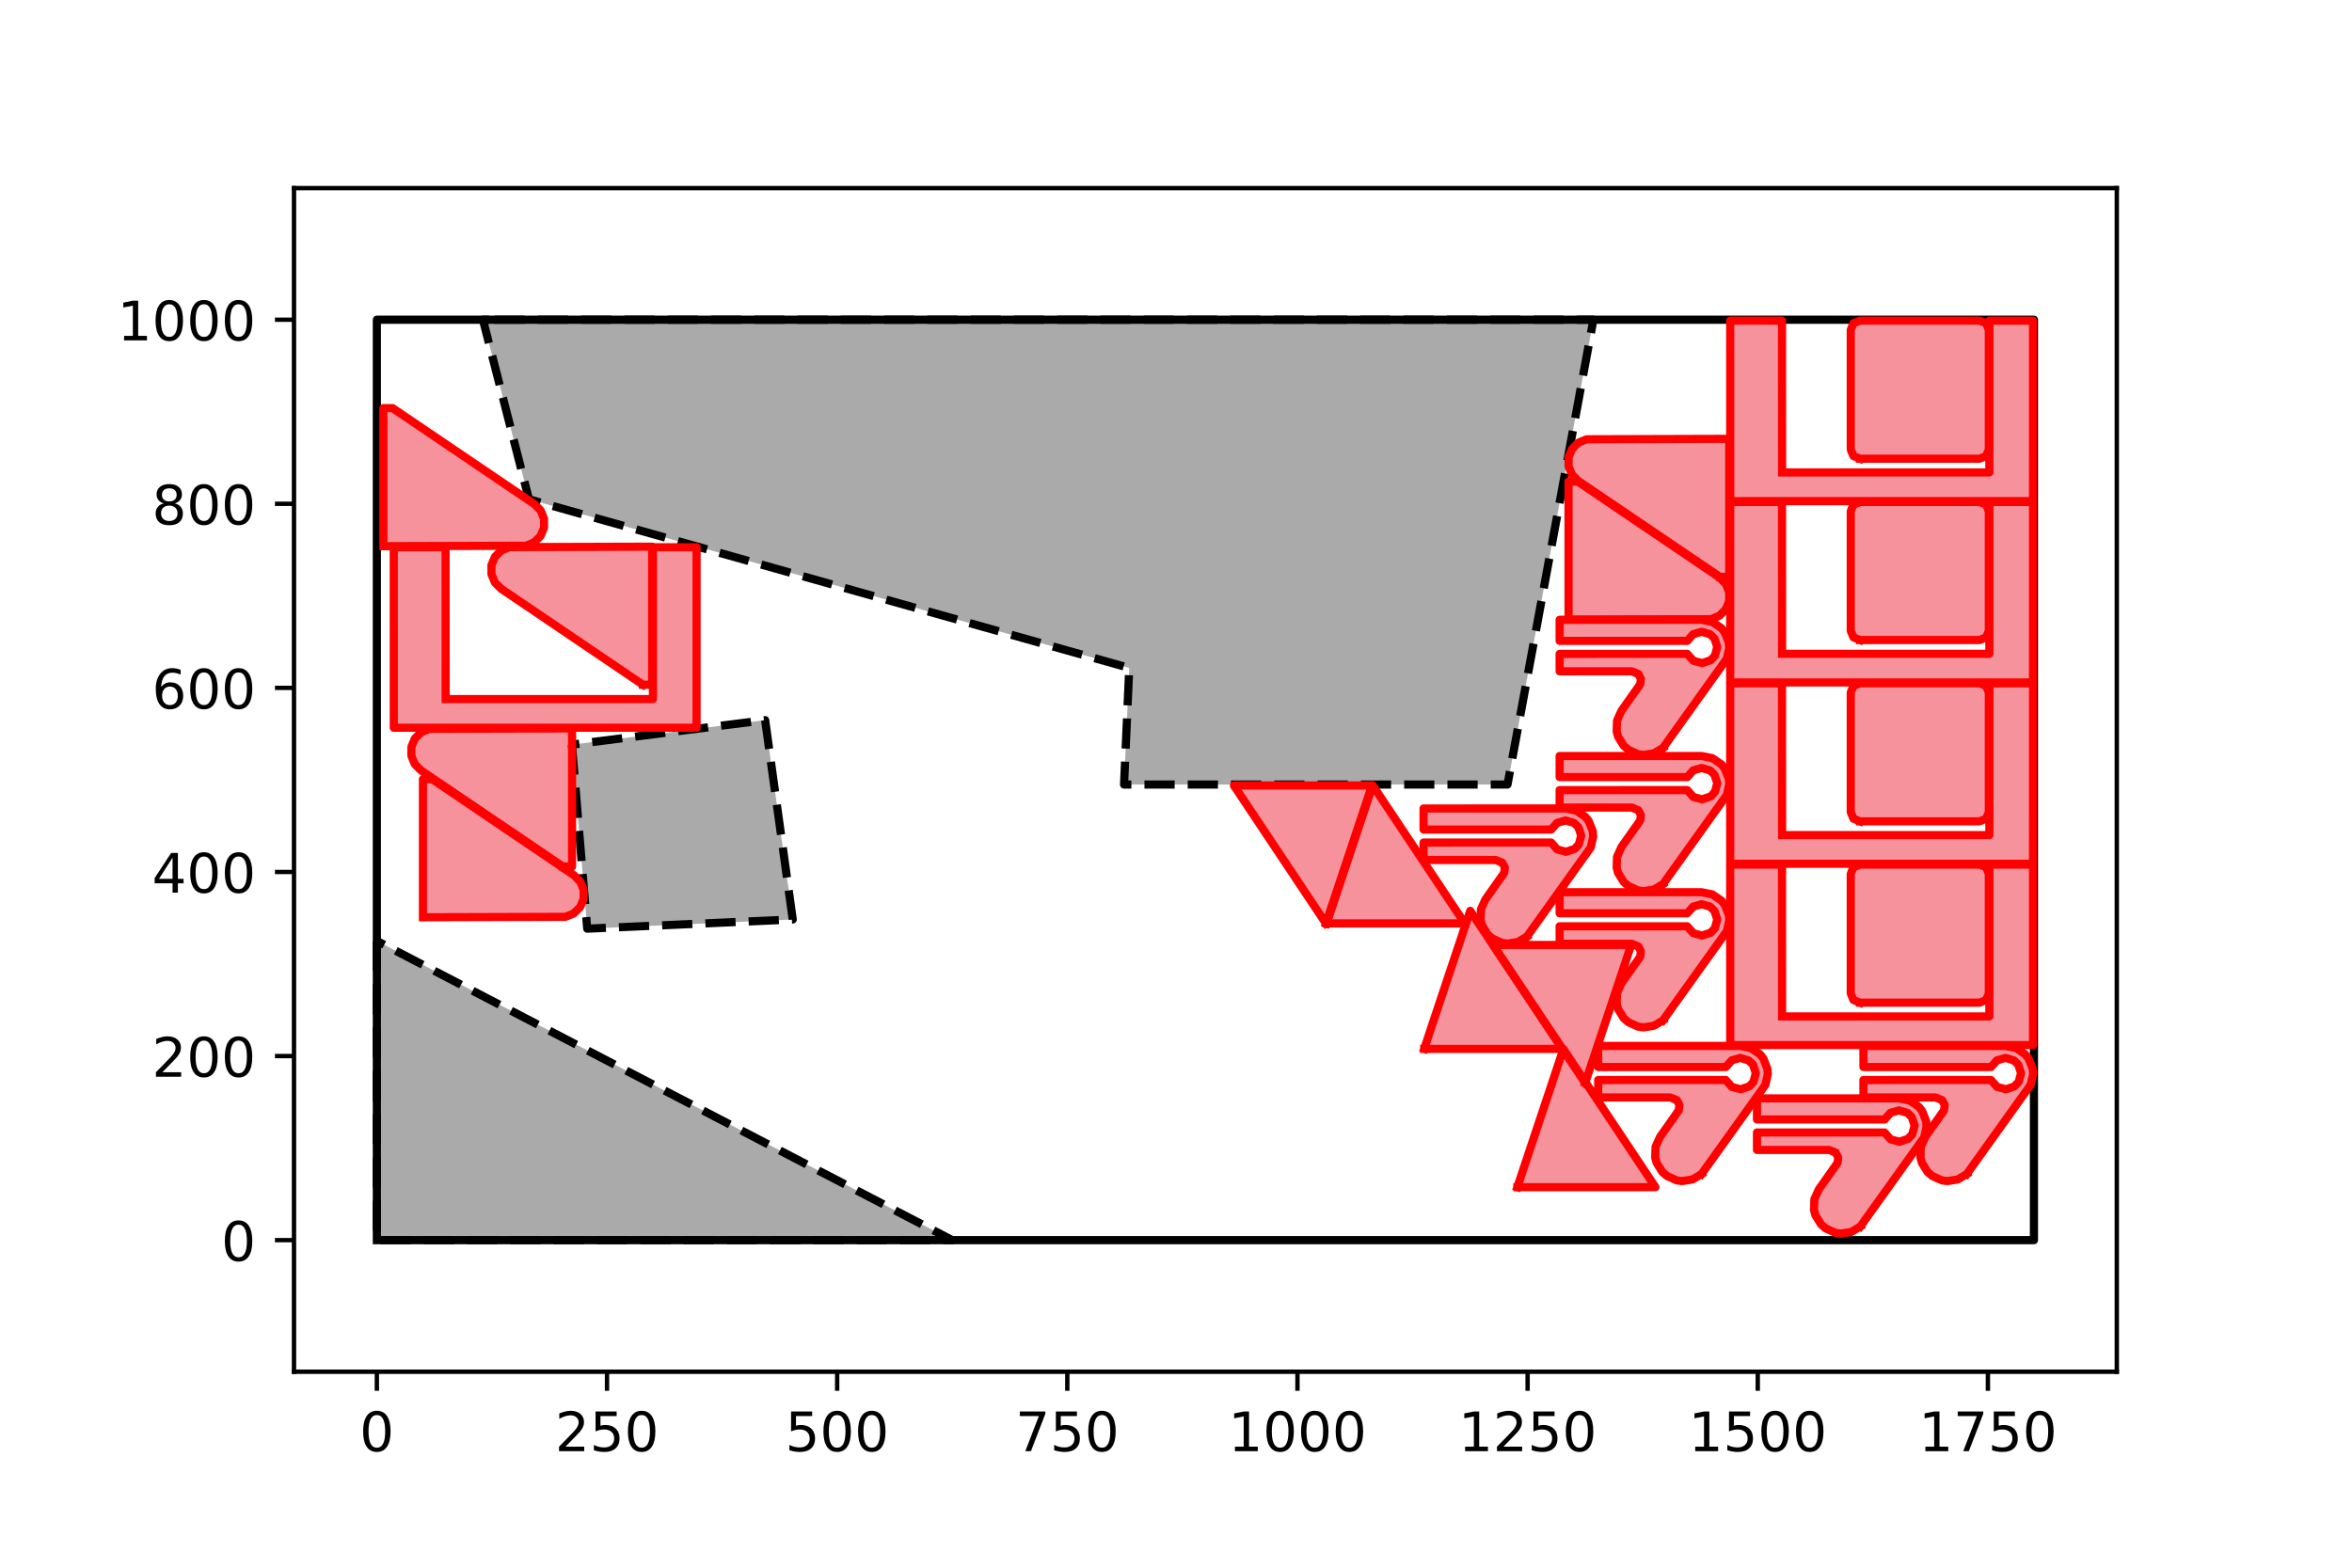 <?xml version="1.0" encoding="utf-8" standalone="no"?>
<!DOCTYPE svg PUBLIC "-//W3C//DTD SVG 1.1//EN"
  "http://www.w3.org/Graphics/SVG/1.1/DTD/svg11.dtd">
<!-- Created with matplotlib (https://matplotlib.org/) -->
<svg height="288pt" version="1.1" viewBox="0 0 432 288" width="432pt" xmlns="http://www.w3.org/2000/svg" xmlns:xlink="http://www.w3.org/1999/xlink">
 <defs>
  <style type="text/css">
*{stroke-linecap:butt;stroke-linejoin:round;}
  </style>
 </defs>
 <g id="figure_1">
  <g id="patch_1">
   <path d="M 0 288 
L 432 288 
L 432 0 
L 0 0 
z
" style="fill:#ffffff;"/>
  </g>
  <g id="axes_1">
   <g id="patch_2">
    <path d="M 54 252 
L 388.8 252 
L 388.8 34.56 
L 54 34.56 
z
" style="fill:#ffffff;"/>
   </g>
   <g id="patch_3">
    <path clip-path="url(#peeac3a9bc2)" d="M 69.218 172.861 
L 69.218 227.825 
L 174.907 227.825 
z
" style="fill:#aaaaaa;"/>
   </g>
   <g id="patch_4">
    <path clip-path="url(#peeac3a9bc2)" d="M 105.041 136.8 
L 107.858 170.607 
L 145.608 168.917 
L 140.537 132.293 
z
" style="fill:#aaaaaa;"/>
   </g>
   <g id="patch_5">
    <path clip-path="url(#peeac3a9bc2)" d="M 89.828 58.735 
L 88.701 58.735 
L 97.153 91.725 
L 207.412 122.703 
L 206.46 144.125 
L 276.89 144.125 
L 292.666 58.735 
L 117.436 58.735 
z
" style="fill:#aaaaaa;"/>
   </g>
   <g id="patch_6">
    <path clip-path="url(#peeac3a9bc2)" d="M 81.858 128.422 
L 81.84 100.535 
L 72.322 100.532 
L 72.327 133.692 
L 127.942 133.69 
L 127.945 100.535 
L 119.929 100.535 
L 119.927 128.422 
z
" style="fill:#f6929c;"/>
   </g>
   <g id="patch_7">
    <path clip-path="url(#peeac3a9bc2)" d="M 327.326 86.794 
L 327.308 58.907 
L 317.79 58.904 
L 317.795 92.063 
L 373.41 92.062 
L 373.413 58.907 
L 365.396 58.907 
L 365.395 86.794 
z
" style="fill:#f6929c;"/>
   </g>
   <g id="patch_8">
    <path clip-path="url(#peeac3a9bc2)" d="M 327.326 120.105 
L 327.308 92.218 
L 317.79 92.215 
L 317.795 125.374 
L 373.41 125.373 
L 373.413 92.218 
L 365.396 92.218 
L 365.395 120.105 
z
" style="fill:#f6929c;"/>
   </g>
   <g id="patch_9">
    <path clip-path="url(#peeac3a9bc2)" d="M 327.326 153.415 
L 327.308 125.528 
L 317.79 125.525 
L 317.795 158.685 
L 373.41 158.684 
L 373.413 125.528 
L 365.396 125.528 
L 365.395 153.415 
z
" style="fill:#f6929c;"/>
   </g>
   <g id="patch_10">
    <path clip-path="url(#peeac3a9bc2)" d="M 327.326 186.726 
L 327.308 158.839 
L 317.79 158.836 
L 317.795 191.996 
L 373.41 191.995 
L 373.413 158.839 
L 365.396 158.839 
L 365.395 186.726 
z
" style="fill:#f6929c;"/>
   </g>
   <g id="patch_11">
    <path clip-path="url(#peeac3a9bc2)" d="M 341.624 184.2 
L 340.428 183.705 
L 339.933 182.509 
L 339.933 160.527 
L 340.428 159.332 
L 341.624 158.836 
L 363.605 158.836 
L 364.801 159.332 
L 365.296 160.527 
L 365.296 182.509 
L 364.801 183.705 
L 363.605 184.2 
z
" style="fill:#f6929c;"/>
   </g>
   <g id="patch_12">
    <path clip-path="url(#peeac3a9bc2)" d="M 341.624 117.578 
L 340.428 117.083 
L 339.933 115.887 
L 339.933 93.905 
L 340.428 92.71 
L 341.624 92.215 
L 363.605 92.215 
L 364.801 92.71 
L 365.296 93.905 
L 365.296 115.887 
L 364.801 117.083 
L 363.605 117.578 
z
" style="fill:#f6929c;"/>
   </g>
   <g id="patch_13">
    <path clip-path="url(#peeac3a9bc2)" d="M 341.624 84.267 
L 340.428 83.772 
L 339.933 82.576 
L 339.933 60.595 
L 340.428 59.399 
L 341.624 58.904 
L 363.605 58.904 
L 364.801 59.399 
L 365.296 60.595 
L 365.296 82.576 
L 364.801 83.772 
L 363.605 84.267 
z
" style="fill:#f6929c;"/>
   </g>
   <g id="patch_14">
    <path clip-path="url(#peeac3a9bc2)" d="M 341.624 150.889 
L 340.428 150.394 
L 339.933 149.198 
L 339.933 127.216 
L 340.428 126.021 
L 341.624 125.525 
L 363.605 125.525 
L 364.801 126.021 
L 365.296 127.216 
L 365.296 149.198 
L 364.801 150.394 
L 363.605 150.889 
z
" style="fill:#f6929c;"/>
   </g>
   <g id="patch_15">
    <path clip-path="url(#peeac3a9bc2)" d="M 70.415 100.337 
L 70.415 74.973 
L 72.106 74.973 
L 98.149 92.609 
L 99.306 93.779 
L 99.928 95.302 
L 99.922 96.948 
L 99.288 98.466 
L 98.122 99.628 
L 96.601 100.256 
z
" style="fill:#f6929c;"/>
   </g>
   <g id="patch_16">
    <path clip-path="url(#peeac3a9bc2)" d="M 118.085 125.792 
L 92.042 108.156 
L 90.885 106.986 
L 90.263 105.463 
L 90.269 103.817 
L 90.903 102.299 
L 92.069 101.138 
L 93.59 100.509 
L 119.776 100.428 
L 119.776 125.792 
z
" style="fill:#f6929c;"/>
   </g>
   <g id="patch_17">
    <path clip-path="url(#peeac3a9bc2)" d="M 103.38 159.175 
L 77.337 141.538 
L 76.18 140.368 
L 75.557 138.845 
L 75.564 137.2 
L 76.198 135.681 
L 77.363 134.52 
L 78.884 133.892 
L 105.071 133.811 
L 105.071 159.175 
z
" style="fill:#f6929c;"/>
   </g>
   <g id="patch_18">
    <path clip-path="url(#peeac3a9bc2)" d="M 77.684 168.512 
L 77.684 143.148 
L 79.375 143.148 
L 105.418 160.784 
L 106.575 161.954 
L 107.198 163.478 
L 107.191 165.123 
L 106.557 166.641 
L 105.392 167.803 
L 103.871 168.431 
z
" style="fill:#f6929c;"/>
   </g>
   <g id="patch_19">
    <path clip-path="url(#peeac3a9bc2)" d="M 315.922 105.979 
L 289.879 88.343 
L 288.722 87.173 
L 288.099 85.649 
L 288.106 84.004 
L 288.74 82.486 
L 289.905 81.324 
L 291.426 80.696 
L 317.613 80.615 
L 317.613 105.979 
z
" style="fill:#f6929c;"/>
   </g>
   <g id="patch_20">
    <path clip-path="url(#peeac3a9bc2)" d="M 288.099 113.831 
L 288.099 88.468 
L 289.79 88.468 
L 315.833 106.104 
L 316.99 107.274 
L 317.613 108.797 
L 317.606 110.443 
L 316.972 111.961 
L 315.807 113.122 
L 314.286 113.75 
z
" style="fill:#f6929c;"/>
   </g>
   <g id="patch_21">
    <path clip-path="url(#peeac3a9bc2)" d="M 305.458 137.387 
L 317.171 121.015 
L 317.613 119.054 
L 317.535 118.047 
L 316.797 116.176 
L 316.166 115.387 
L 314.504 114.256 
L 312.533 113.858 
L 286.462 113.859 
L 286.467 117.731 
L 309.911 117.731 
L 310.989 116.506 
L 312.548 116.057 
L 314.103 116.522 
L 314.888 117.278 
L 315.414 118.849 
L 314.978 120.465 
L 314.209 121.284 
L 312.623 121.82 
L 311.008 121.385 
L 309.898 120.12 
L 286.459 120.125 
L 286.467 123.327 
L 299.729 123.327 
L 300.932 123.833 
L 301.385 124.714 
L 301.264 125.697 
L 297.815 130.584 
L 297 132.392 
L 296.938 134.373 
L 297.198 135.335 
L 298.247 137.017 
L 299.103 137.748 
L 300.881 138.556 
L 301.853 138.69 
L 303.783 138.391 
z
" style="fill:#f6929c;"/>
   </g>
   <g id="patch_22">
    <path clip-path="url(#peeac3a9bc2)" d="M 361.258 215.676 
L 372.971 199.305 
L 373.413 197.343 
L 373.335 196.336 
L 372.597 194.465 
L 371.966 193.676 
L 370.304 192.545 
L 368.333 192.147 
L 342.262 192.148 
L 342.267 196.02 
L 365.711 196.02 
L 366.789 194.795 
L 368.348 194.346 
L 369.903 194.811 
L 370.688 195.567 
L 371.214 197.138 
L 370.778 198.754 
L 370.009 199.573 
L 368.423 200.109 
L 366.808 199.674 
L 365.698 198.409 
L 342.259 198.414 
L 342.267 201.616 
L 355.529 201.616 
L 356.732 202.122 
L 357.185 203.003 
L 357.064 203.986 
L 353.615 208.873 
L 352.8 210.681 
L 352.738 212.662 
L 352.998 213.624 
L 354.047 215.306 
L 354.903 216.037 
L 356.681 216.845 
L 357.653 216.979 
L 359.583 216.68 
z
" style="fill:#f6929c;"/>
   </g>
   <g id="patch_23">
    <path clip-path="url(#peeac3a9bc2)" d="M 305.458 162.412 
L 317.171 146.04 
L 317.613 144.079 
L 317.535 143.072 
L 316.797 141.201 
L 316.166 140.412 
L 314.504 139.281 
L 312.533 138.883 
L 286.462 138.884 
L 286.467 142.756 
L 309.911 142.756 
L 310.989 141.531 
L 312.548 141.082 
L 314.103 141.547 
L 314.888 142.303 
L 315.414 143.874 
L 314.978 145.49 
L 314.209 146.309 
L 312.623 146.845 
L 311.008 146.41 
L 309.898 145.145 
L 286.459 145.149 
L 286.467 148.352 
L 299.729 148.352 
L 300.932 148.858 
L 301.385 149.739 
L 301.264 150.722 
L 297.815 155.609 
L 297 157.417 
L 296.938 159.398 
L 297.198 160.36 
L 298.247 162.042 
L 299.103 162.773 
L 300.881 163.581 
L 301.853 163.715 
L 303.783 163.416 
z
" style="fill:#f6929c;"/>
   </g>
   <g id="patch_24">
    <path clip-path="url(#peeac3a9bc2)" d="M 305.458 187.437 
L 317.171 171.066 
L 317.613 169.104 
L 317.535 168.097 
L 316.797 166.227 
L 316.166 165.438 
L 314.504 164.307 
L 312.533 163.909 
L 286.462 163.91 
L 286.467 167.781 
L 309.911 167.781 
L 310.989 166.556 
L 312.548 166.108 
L 314.103 166.573 
L 314.888 167.328 
L 315.414 168.899 
L 314.978 170.515 
L 314.209 171.335 
L 312.623 171.871 
L 311.008 171.435 
L 309.898 170.171 
L 286.459 170.175 
L 286.467 173.378 
L 299.729 173.378 
L 300.932 173.884 
L 301.385 174.764 
L 301.264 175.747 
L 297.815 180.635 
L 297 182.442 
L 296.938 184.424 
L 297.198 185.385 
L 298.247 187.067 
L 299.103 187.798 
L 300.881 188.606 
L 301.853 188.74 
L 303.783 188.442 
z
" style="fill:#f6929c;"/>
   </g>
   <g id="patch_25">
    <path clip-path="url(#peeac3a9bc2)" d="M 341.705 225.314 
L 353.418 208.943 
L 353.86 206.981 
L 353.783 205.974 
L 353.045 204.104 
L 352.414 203.315 
L 350.751 202.183 
L 348.781 201.785 
L 322.71 201.787 
L 322.714 205.658 
L 346.159 205.658 
L 347.236 204.433 
L 348.796 203.984 
L 350.35 204.449 
L 351.136 205.205 
L 351.661 206.776 
L 351.226 208.392 
L 350.456 209.212 
L 348.871 209.747 
L 347.255 209.312 
L 346.146 208.048 
L 322.707 208.052 
L 322.714 211.254 
L 335.976 211.254 
L 337.179 211.761 
L 337.632 212.641 
L 337.512 213.624 
L 334.063 218.512 
L 333.247 220.319 
L 333.186 222.3 
L 333.445 223.262 
L 334.495 224.944 
L 335.351 225.675 
L 337.129 226.483 
L 338.1 226.617 
L 340.03 226.318 
z
" style="fill:#f6929c;"/>
   </g>
   <g id="patch_26">
    <path clip-path="url(#peeac3a9bc2)" d="M 280.467 172.05 
L 292.18 155.679 
L 292.622 153.718 
L 292.545 152.71 
L 291.807 150.84 
L 291.176 150.051 
L 289.514 148.92 
L 287.543 148.522 
L 261.472 148.523 
L 261.476 152.395 
L 284.921 152.395 
L 285.998 151.17 
L 287.558 150.721 
L 289.112 151.186 
L 289.898 151.942 
L 290.423 153.513 
L 289.988 155.128 
L 289.218 155.948 
L 287.633 156.484 
L 286.017 156.049 
L 284.908 154.784 
L 261.469 154.788 
L 261.476 157.991 
L 274.738 157.991 
L 275.941 158.497 
L 276.395 159.378 
L 276.274 160.361 
L 272.825 165.248 
L 272.01 167.055 
L 271.948 169.037 
L 272.207 169.999 
L 273.257 171.68 
L 274.113 172.411 
L 275.891 173.22 
L 276.863 173.353 
L 278.793 173.055 
z
" style="fill:#f6929c;"/>
   </g>
   <g id="patch_27">
    <path clip-path="url(#peeac3a9bc2)" d="M 312.54 215.676 
L 324.252 199.305 
L 324.695 197.343 
L 324.617 196.336 
L 323.879 194.465 
L 323.248 193.676 
L 321.586 192.545 
L 319.615 192.147 
L 293.544 192.148 
L 293.549 196.02 
L 316.993 196.02 
L 318.071 194.795 
L 319.63 194.346 
L 321.185 194.811 
L 321.97 195.567 
L 322.496 197.138 
L 322.06 198.754 
L 321.291 199.573 
L 319.705 200.109 
L 318.09 199.674 
L 316.98 198.409 
L 293.541 198.414 
L 293.549 201.616 
L 306.811 201.616 
L 308.014 202.122 
L 308.467 203.003 
L 308.346 203.986 
L 304.897 208.873 
L 304.082 210.681 
L 304.02 212.662 
L 304.28 213.624 
L 305.329 215.306 
L 306.185 216.037 
L 307.963 216.845 
L 308.935 216.979 
L 310.865 216.68 
z
" style="fill:#f6929c;"/>
   </g>
   <g id="patch_28">
    <path clip-path="url(#peeac3a9bc2)" d="M 291.152 198.962 
L 274.243 173.599 
L 299.606 173.599 
z
" style="fill:#f6929c;"/>
   </g>
   <g id="patch_29">
    <path clip-path="url(#peeac3a9bc2)" d="M 243.672 169.638 
L 252.127 144.274 
L 269.036 169.638 
z
" style="fill:#f6929c;"/>
   </g>
   <g id="patch_30">
    <path clip-path="url(#peeac3a9bc2)" d="M 261.584 192.691 
L 270.039 167.327 
L 286.948 192.691 
z
" style="fill:#f6929c;"/>
   </g>
   <g id="patch_31">
    <path clip-path="url(#peeac3a9bc2)" d="M 243.542 169.658 
L 226.633 144.295 
L 251.997 144.295 
z
" style="fill:#f6929c;"/>
   </g>
   <g id="patch_32">
    <path clip-path="url(#peeac3a9bc2)" d="M 278.696 218.095 
L 287.151 192.731 
L 304.06 218.095 
z
" style="fill:#f6929c;"/>
   </g>
   <g id="matplotlib.axis_1">
    <g id="xtick_1">
     <g id="line2d_1">
      <defs>
       <path d="M 0 0 
L 0 3.5 
" id="m29d8ccd85f" style="stroke:#000000;stroke-width:0.8;"/>
      </defs>
      <g>
       <use style="stroke:#000000;stroke-width:0.8;" x="69.218" xlink:href="#m29d8ccd85f" y="252"/>
      </g>
     </g>
     <g id="text_1">
      <!-- 0 -->
      <defs>
       <path d="M 31.781 66.406 
Q 24.172 66.406 20.328 58.906 
Q 16.5 51.422 16.5 36.375 
Q 16.5 21.391 20.328 13.891 
Q 24.172 6.391 31.781 6.391 
Q 39.453 6.391 43.281 13.891 
Q 47.125 21.391 47.125 36.375 
Q 47.125 51.422 43.281 58.906 
Q 39.453 66.406 31.781 66.406 
z
M 31.781 74.219 
Q 44.047 74.219 50.516 64.516 
Q 56.984 54.828 56.984 36.375 
Q 56.984 17.969 50.516 8.266 
Q 44.047 -1.422 31.781 -1.422 
Q 19.531 -1.422 13.062 8.266 
Q 6.594 17.969 6.594 36.375 
Q 6.594 54.828 13.062 64.516 
Q 19.531 74.219 31.781 74.219 
z
" id="DejaVuSans-48"/>
      </defs>
      <g transform="translate(66.037 266.598)scale(0.1 -0.1)">
       <use xlink:href="#DejaVuSans-48"/>
      </g>
     </g>
    </g>
    <g id="xtick_2">
     <g id="line2d_2">
      <g>
       <use style="stroke:#000000;stroke-width:0.8;" x="111.491" xlink:href="#m29d8ccd85f" y="252"/>
      </g>
     </g>
     <g id="text_2">
      <!-- 250 -->
      <defs>
       <path d="M 19.188 8.297 
L 53.609 8.297 
L 53.609 0 
L 7.328 0 
L 7.328 8.297 
Q 12.938 14.109 22.625 23.891 
Q 32.328 33.688 34.812 36.531 
Q 39.547 41.844 41.422 45.531 
Q 43.312 49.219 43.312 52.781 
Q 43.312 58.594 39.234 62.25 
Q 35.156 65.922 28.609 65.922 
Q 23.969 65.922 18.812 64.312 
Q 13.672 62.703 7.812 59.422 
L 7.812 69.391 
Q 13.766 71.781 18.938 73 
Q 24.125 74.219 28.422 74.219 
Q 39.75 74.219 46.484 68.547 
Q 53.219 62.891 53.219 53.422 
Q 53.219 48.922 51.531 44.891 
Q 49.859 40.875 45.406 35.406 
Q 44.188 33.984 37.641 27.219 
Q 31.109 20.453 19.188 8.297 
z
" id="DejaVuSans-50"/>
       <path d="M 10.797 72.906 
L 49.516 72.906 
L 49.516 64.594 
L 19.828 64.594 
L 19.828 46.734 
Q 21.969 47.469 24.109 47.828 
Q 26.266 48.188 28.422 48.188 
Q 40.625 48.188 47.75 41.5 
Q 54.891 34.812 54.891 23.391 
Q 54.891 11.625 47.562 5.094 
Q 40.234 -1.422 26.906 -1.422 
Q 22.312 -1.422 17.547 -0.641 
Q 12.797 0.141 7.719 1.703 
L 7.719 11.625 
Q 12.109 9.234 16.797 8.062 
Q 21.484 6.891 26.703 6.891 
Q 35.156 6.891 40.078 11.328 
Q 45.016 15.766 45.016 23.391 
Q 45.016 31 40.078 35.438 
Q 35.156 39.891 26.703 39.891 
Q 22.75 39.891 18.812 39.016 
Q 14.891 38.141 10.797 36.281 
z
" id="DejaVuSans-53"/>
      </defs>
      <g transform="translate(101.947 266.598)scale(0.1 -0.1)">
       <use xlink:href="#DejaVuSans-50"/>
       <use x="63.623" xlink:href="#DejaVuSans-53"/>
       <use x="127.246" xlink:href="#DejaVuSans-48"/>
      </g>
     </g>
    </g>
    <g id="xtick_3">
     <g id="line2d_3">
      <g>
       <use style="stroke:#000000;stroke-width:0.8;" x="153.764" xlink:href="#m29d8ccd85f" y="252"/>
      </g>
     </g>
     <g id="text_3">
      <!-- 500 -->
      <g transform="translate(144.22 266.598)scale(0.1 -0.1)">
       <use xlink:href="#DejaVuSans-53"/>
       <use x="63.623" xlink:href="#DejaVuSans-48"/>
       <use x="127.246" xlink:href="#DejaVuSans-48"/>
      </g>
     </g>
    </g>
    <g id="xtick_4">
     <g id="line2d_4">
      <g>
       <use style="stroke:#000000;stroke-width:0.8;" x="196.036" xlink:href="#m29d8ccd85f" y="252"/>
      </g>
     </g>
     <g id="text_4">
      <!-- 750 -->
      <defs>
       <path d="M 8.203 72.906 
L 55.078 72.906 
L 55.078 68.703 
L 28.609 0 
L 18.312 0 
L 43.219 64.594 
L 8.203 64.594 
z
" id="DejaVuSans-55"/>
      </defs>
      <g transform="translate(186.493 266.598)scale(0.1 -0.1)">
       <use xlink:href="#DejaVuSans-55"/>
       <use x="63.623" xlink:href="#DejaVuSans-53"/>
       <use x="127.246" xlink:href="#DejaVuSans-48"/>
      </g>
     </g>
    </g>
    <g id="xtick_5">
     <g id="line2d_5">
      <g>
       <use style="stroke:#000000;stroke-width:0.8;" x="238.309" xlink:href="#m29d8ccd85f" y="252"/>
      </g>
     </g>
     <g id="text_5">
      <!-- 1000 -->
      <defs>
       <path d="M 12.406 8.297 
L 28.516 8.297 
L 28.516 63.922 
L 10.984 60.406 
L 10.984 69.391 
L 28.422 72.906 
L 38.281 72.906 
L 38.281 8.297 
L 54.391 8.297 
L 54.391 0 
L 12.406 0 
z
" id="DejaVuSans-49"/>
      </defs>
      <g transform="translate(225.584 266.598)scale(0.1 -0.1)">
       <use xlink:href="#DejaVuSans-49"/>
       <use x="63.623" xlink:href="#DejaVuSans-48"/>
       <use x="127.246" xlink:href="#DejaVuSans-48"/>
       <use x="190.869" xlink:href="#DejaVuSans-48"/>
      </g>
     </g>
    </g>
    <g id="xtick_6">
     <g id="line2d_6">
      <g>
       <use style="stroke:#000000;stroke-width:0.8;" x="280.582" xlink:href="#m29d8ccd85f" y="252"/>
      </g>
     </g>
     <g id="text_6">
      <!-- 1250 -->
      <g transform="translate(267.857 266.598)scale(0.1 -0.1)">
       <use xlink:href="#DejaVuSans-49"/>
       <use x="63.623" xlink:href="#DejaVuSans-50"/>
       <use x="127.246" xlink:href="#DejaVuSans-53"/>
       <use x="190.869" xlink:href="#DejaVuSans-48"/>
      </g>
     </g>
    </g>
    <g id="xtick_7">
     <g id="line2d_7">
      <g>
       <use style="stroke:#000000;stroke-width:0.8;" x="322.855" xlink:href="#m29d8ccd85f" y="252"/>
      </g>
     </g>
     <g id="text_7">
      <!-- 1500 -->
      <g transform="translate(310.13 266.598)scale(0.1 -0.1)">
       <use xlink:href="#DejaVuSans-49"/>
       <use x="63.623" xlink:href="#DejaVuSans-53"/>
       <use x="127.246" xlink:href="#DejaVuSans-48"/>
       <use x="190.869" xlink:href="#DejaVuSans-48"/>
      </g>
     </g>
    </g>
    <g id="xtick_8">
     <g id="line2d_8">
      <g>
       <use style="stroke:#000000;stroke-width:0.8;" x="365.127" xlink:href="#m29d8ccd85f" y="252"/>
      </g>
     </g>
     <g id="text_8">
      <!-- 1750 -->
      <g transform="translate(352.402 266.598)scale(0.1 -0.1)">
       <use xlink:href="#DejaVuSans-49"/>
       <use x="63.623" xlink:href="#DejaVuSans-55"/>
       <use x="127.246" xlink:href="#DejaVuSans-53"/>
       <use x="190.869" xlink:href="#DejaVuSans-48"/>
      </g>
     </g>
    </g>
   </g>
   <g id="matplotlib.axis_2">
    <g id="ytick_1">
     <g id="line2d_9">
      <defs>
       <path d="M 0 0 
L -3.5 0 
" id="m10a4af5462" style="stroke:#000000;stroke-width:0.8;"/>
      </defs>
      <g>
       <use style="stroke:#000000;stroke-width:0.8;" x="54" xlink:href="#m10a4af5462" y="227.825"/>
      </g>
     </g>
     <g id="text_9">
      <!-- 0 -->
      <g transform="translate(40.638 231.625)scale(0.1 -0.1)">
       <use xlink:href="#DejaVuSans-48"/>
      </g>
     </g>
    </g>
    <g id="ytick_2">
     <g id="line2d_10">
      <g>
       <use style="stroke:#000000;stroke-width:0.8;" x="54" xlink:href="#m10a4af5462" y="194.007"/>
      </g>
     </g>
     <g id="text_10">
      <!-- 200 -->
      <g transform="translate(27.913 197.806)scale(0.1 -0.1)">
       <use xlink:href="#DejaVuSans-50"/>
       <use x="63.623" xlink:href="#DejaVuSans-48"/>
       <use x="127.246" xlink:href="#DejaVuSans-48"/>
      </g>
     </g>
    </g>
    <g id="ytick_3">
     <g id="line2d_11">
      <g>
       <use style="stroke:#000000;stroke-width:0.8;" x="54" xlink:href="#m10a4af5462" y="160.189"/>
      </g>
     </g>
     <g id="text_11">
      <!-- 400 -->
      <defs>
       <path d="M 37.797 64.312 
L 12.891 25.391 
L 37.797 25.391 
z
M 35.203 72.906 
L 47.609 72.906 
L 47.609 25.391 
L 58.016 25.391 
L 58.016 17.188 
L 47.609 17.188 
L 47.609 0 
L 37.797 0 
L 37.797 17.188 
L 4.891 17.188 
L 4.891 26.703 
z
" id="DejaVuSans-52"/>
      </defs>
      <g transform="translate(27.913 163.988)scale(0.1 -0.1)">
       <use xlink:href="#DejaVuSans-52"/>
       <use x="63.623" xlink:href="#DejaVuSans-48"/>
       <use x="127.246" xlink:href="#DejaVuSans-48"/>
      </g>
     </g>
    </g>
    <g id="ytick_4">
     <g id="line2d_12">
      <g>
       <use style="stroke:#000000;stroke-width:0.8;" x="54" xlink:href="#m10a4af5462" y="126.371"/>
      </g>
     </g>
     <g id="text_12">
      <!-- 600 -->
      <defs>
       <path d="M 33.016 40.375 
Q 26.375 40.375 22.484 35.828 
Q 18.609 31.297 18.609 23.391 
Q 18.609 15.531 22.484 10.953 
Q 26.375 6.391 33.016 6.391 
Q 39.656 6.391 43.531 10.953 
Q 47.406 15.531 47.406 23.391 
Q 47.406 31.297 43.531 35.828 
Q 39.656 40.375 33.016 40.375 
z
M 52.594 71.297 
L 52.594 62.312 
Q 48.875 64.062 45.094 64.984 
Q 41.312 65.922 37.594 65.922 
Q 27.828 65.922 22.672 59.328 
Q 17.531 52.734 16.797 39.406 
Q 19.672 43.656 24.016 45.922 
Q 28.375 48.188 33.594 48.188 
Q 44.578 48.188 50.953 41.516 
Q 57.328 34.859 57.328 23.391 
Q 57.328 12.156 50.688 5.359 
Q 44.047 -1.422 33.016 -1.422 
Q 20.359 -1.422 13.672 8.266 
Q 6.984 17.969 6.984 36.375 
Q 6.984 53.656 15.188 63.938 
Q 23.391 74.219 37.203 74.219 
Q 40.922 74.219 44.703 73.484 
Q 48.484 72.75 52.594 71.297 
z
" id="DejaVuSans-54"/>
      </defs>
      <g transform="translate(27.913 130.17)scale(0.1 -0.1)">
       <use xlink:href="#DejaVuSans-54"/>
       <use x="63.623" xlink:href="#DejaVuSans-48"/>
       <use x="127.246" xlink:href="#DejaVuSans-48"/>
      </g>
     </g>
    </g>
    <g id="ytick_5">
     <g id="line2d_13">
      <g>
       <use style="stroke:#000000;stroke-width:0.8;" x="54" xlink:href="#m10a4af5462" y="92.553"/>
      </g>
     </g>
     <g id="text_13">
      <!-- 800 -->
      <defs>
       <path d="M 31.781 34.625 
Q 24.75 34.625 20.719 30.859 
Q 16.703 27.094 16.703 20.516 
Q 16.703 13.922 20.719 10.156 
Q 24.75 6.391 31.781 6.391 
Q 38.812 6.391 42.859 10.172 
Q 46.922 13.969 46.922 20.516 
Q 46.922 27.094 42.891 30.859 
Q 38.875 34.625 31.781 34.625 
z
M 21.922 38.812 
Q 15.578 40.375 12.031 44.719 
Q 8.5 49.078 8.5 55.328 
Q 8.5 64.062 14.719 69.141 
Q 20.953 74.219 31.781 74.219 
Q 42.672 74.219 48.875 69.141 
Q 55.078 64.062 55.078 55.328 
Q 55.078 49.078 51.531 44.719 
Q 48 40.375 41.703 38.812 
Q 48.828 37.156 52.797 32.312 
Q 56.781 27.484 56.781 20.516 
Q 56.781 9.906 50.312 4.234 
Q 43.844 -1.422 31.781 -1.422 
Q 19.734 -1.422 13.25 4.234 
Q 6.781 9.906 6.781 20.516 
Q 6.781 27.484 10.781 32.312 
Q 14.797 37.156 21.922 38.812 
z
M 18.312 54.391 
Q 18.312 48.734 21.844 45.562 
Q 25.391 42.391 31.781 42.391 
Q 38.141 42.391 41.719 45.562 
Q 45.312 48.734 45.312 54.391 
Q 45.312 60.062 41.719 63.234 
Q 38.141 66.406 31.781 66.406 
Q 25.391 66.406 21.844 63.234 
Q 18.312 60.062 18.312 54.391 
z
" id="DejaVuSans-56"/>
      </defs>
      <g transform="translate(27.913 96.352)scale(0.1 -0.1)">
       <use xlink:href="#DejaVuSans-56"/>
       <use x="63.623" xlink:href="#DejaVuSans-48"/>
       <use x="127.246" xlink:href="#DejaVuSans-48"/>
      </g>
     </g>
    </g>
    <g id="ytick_6">
     <g id="line2d_14">
      <g>
       <use style="stroke:#000000;stroke-width:0.8;" x="54" xlink:href="#m10a4af5462" y="58.735"/>
      </g>
     </g>
     <g id="text_14">
      <!-- 1000 -->
      <g transform="translate(21.55 62.534)scale(0.1 -0.1)">
       <use xlink:href="#DejaVuSans-49"/>
       <use x="63.623" xlink:href="#DejaVuSans-48"/>
       <use x="127.246" xlink:href="#DejaVuSans-48"/>
       <use x="190.869" xlink:href="#DejaVuSans-48"/>
      </g>
     </g>
    </g>
   </g>
   <g id="line2d_15">
    <path clip-path="url(#peeac3a9bc2)" d="M 69.218 227.825 
L 373.582 227.825 
L 373.582 58.735 
L 69.218 58.735 
L 69.218 227.825 
" style="fill:none;stroke:#000000;stroke-linecap:square;stroke-width:1.5;"/>
   </g>
   <g id="line2d_16">
    <path clip-path="url(#peeac3a9bc2)" d="M 69.218 172.861 
L 69.218 227.825 
L 174.907 227.825 
L 69.218 172.861 
" style="fill:none;stroke:#000000;stroke-dasharray:5.55,2.4;stroke-dashoffset:0;stroke-width:1.5;"/>
   </g>
   <g id="line2d_17">
    <path clip-path="url(#peeac3a9bc2)" d="M 105.041 136.8 
L 107.858 170.607 
L 145.608 168.917 
L 140.537 132.293 
L 105.041 136.8 
" style="fill:none;stroke:#000000;stroke-dasharray:5.55,2.4;stroke-dashoffset:0;stroke-width:1.5;"/>
   </g>
   <g id="line2d_18">
    <path clip-path="url(#peeac3a9bc2)" d="M 89.828 58.735 
L 88.701 58.735 
L 97.153 91.725 
L 207.412 122.703 
L 206.46 144.125 
L 276.89 144.125 
L 292.666 58.735 
L 117.436 58.735 
L 89.828 58.735 
" style="fill:none;stroke:#000000;stroke-dasharray:5.55,2.4;stroke-dashoffset:0;stroke-width:1.5;"/>
   </g>
   <g id="line2d_19">
    <path clip-path="url(#peeac3a9bc2)" d="M 81.858 128.422 
L 81.84 100.535 
L 72.322 100.532 
L 72.327 133.692 
L 127.942 133.69 
L 127.945 100.535 
L 119.929 100.535 
L 119.927 128.422 
L 81.858 128.422 
" style="fill:none;stroke:#ff0000;stroke-linecap:square;stroke-width:1.5;"/>
   </g>
   <g id="line2d_20">
    <path clip-path="url(#peeac3a9bc2)" d="M 327.326 86.794 
L 327.308 58.907 
L 317.79 58.904 
L 317.795 92.063 
L 373.41 92.062 
L 373.413 58.907 
L 365.396 58.907 
L 365.395 86.794 
L 327.326 86.794 
" style="fill:none;stroke:#ff0000;stroke-linecap:square;stroke-width:1.5;"/>
   </g>
   <g id="line2d_21">
    <path clip-path="url(#peeac3a9bc2)" d="M 327.326 120.105 
L 327.308 92.218 
L 317.79 92.215 
L 317.795 125.374 
L 373.41 125.373 
L 373.413 92.218 
L 365.396 92.218 
L 365.395 120.105 
L 327.326 120.105 
" style="fill:none;stroke:#ff0000;stroke-linecap:square;stroke-width:1.5;"/>
   </g>
   <g id="line2d_22">
    <path clip-path="url(#peeac3a9bc2)" d="M 327.326 153.415 
L 327.308 125.528 
L 317.79 125.525 
L 317.795 158.685 
L 373.41 158.684 
L 373.413 125.528 
L 365.396 125.528 
L 365.395 153.415 
L 327.326 153.415 
" style="fill:none;stroke:#ff0000;stroke-linecap:square;stroke-width:1.5;"/>
   </g>
   <g id="line2d_23">
    <path clip-path="url(#peeac3a9bc2)" d="M 327.326 186.726 
L 327.308 158.839 
L 317.79 158.836 
L 317.795 191.996 
L 373.41 191.995 
L 373.413 158.839 
L 365.396 158.839 
L 365.395 186.726 
L 327.326 186.726 
" style="fill:none;stroke:#ff0000;stroke-linecap:square;stroke-width:1.5;"/>
   </g>
   <g id="line2d_24">
    <path clip-path="url(#peeac3a9bc2)" d="M 341.624 184.2 
L 340.428 183.705 
L 339.933 182.509 
L 339.933 160.527 
L 340.428 159.332 
L 341.624 158.836 
L 363.605 158.836 
L 364.801 159.332 
L 365.296 160.527 
L 365.296 182.509 
L 364.801 183.705 
L 363.605 184.2 
L 341.624 184.2 
" style="fill:none;stroke:#ff0000;stroke-linecap:square;stroke-width:1.5;"/>
   </g>
   <g id="line2d_25">
    <path clip-path="url(#peeac3a9bc2)" d="M 341.624 117.578 
L 340.428 117.083 
L 339.933 115.887 
L 339.933 93.905 
L 340.428 92.71 
L 341.624 92.215 
L 363.605 92.215 
L 364.801 92.71 
L 365.296 93.905 
L 365.296 115.887 
L 364.801 117.083 
L 363.605 117.578 
L 341.624 117.578 
" style="fill:none;stroke:#ff0000;stroke-linecap:square;stroke-width:1.5;"/>
   </g>
   <g id="line2d_26">
    <path clip-path="url(#peeac3a9bc2)" d="M 341.624 84.267 
L 340.428 83.772 
L 339.933 82.576 
L 339.933 60.595 
L 340.428 59.399 
L 341.624 58.904 
L 363.605 58.904 
L 364.801 59.399 
L 365.296 60.595 
L 365.296 82.576 
L 364.801 83.772 
L 363.605 84.267 
L 341.624 84.267 
" style="fill:none;stroke:#ff0000;stroke-linecap:square;stroke-width:1.5;"/>
   </g>
   <g id="line2d_27">
    <path clip-path="url(#peeac3a9bc2)" d="M 341.624 150.889 
L 340.428 150.394 
L 339.933 149.198 
L 339.933 127.216 
L 340.428 126.021 
L 341.624 125.525 
L 363.605 125.525 
L 364.801 126.021 
L 365.296 127.216 
L 365.296 149.198 
L 364.801 150.394 
L 363.605 150.889 
L 341.624 150.889 
" style="fill:none;stroke:#ff0000;stroke-linecap:square;stroke-width:1.5;"/>
   </g>
   <g id="line2d_28">
    <path clip-path="url(#peeac3a9bc2)" d="M 70.415 100.337 
L 70.415 74.973 
L 72.106 74.973 
L 98.149 92.609 
L 99.306 93.779 
L 99.928 95.302 
L 99.922 96.948 
L 99.288 98.466 
L 98.122 99.628 
L 96.601 100.256 
L 70.415 100.337 
" style="fill:none;stroke:#ff0000;stroke-linecap:square;stroke-width:1.5;"/>
   </g>
   <g id="line2d_29">
    <path clip-path="url(#peeac3a9bc2)" d="M 118.085 125.792 
L 92.042 108.156 
L 90.885 106.986 
L 90.263 105.463 
L 90.269 103.817 
L 90.903 102.299 
L 92.069 101.138 
L 93.59 100.509 
L 119.776 100.428 
L 119.776 125.792 
L 118.085 125.792 
" style="fill:none;stroke:#ff0000;stroke-linecap:square;stroke-width:1.5;"/>
   </g>
   <g id="line2d_30">
    <path clip-path="url(#peeac3a9bc2)" d="M 103.38 159.175 
L 77.337 141.538 
L 76.18 140.368 
L 75.557 138.845 
L 75.564 137.2 
L 76.198 135.681 
L 77.363 134.52 
L 78.884 133.892 
L 105.071 133.811 
L 105.071 159.175 
L 103.38 159.175 
" style="fill:none;stroke:#ff0000;stroke-linecap:square;stroke-width:1.5;"/>
   </g>
   <g id="line2d_31">
    <path clip-path="url(#peeac3a9bc2)" d="M 77.684 168.512 
L 77.684 143.148 
L 79.375 143.148 
L 105.418 160.784 
L 106.575 161.954 
L 107.198 163.478 
L 107.191 165.123 
L 106.557 166.641 
L 105.392 167.803 
L 103.871 168.431 
L 77.684 168.512 
" style="fill:none;stroke:#ff0000;stroke-linecap:square;stroke-width:1.5;"/>
   </g>
   <g id="line2d_32">
    <path clip-path="url(#peeac3a9bc2)" d="M 315.922 105.979 
L 289.879 88.343 
L 288.722 87.173 
L 288.099 85.649 
L 288.106 84.004 
L 288.74 82.486 
L 289.905 81.324 
L 291.426 80.696 
L 317.613 80.615 
L 317.613 105.979 
L 315.922 105.979 
" style="fill:none;stroke:#ff0000;stroke-linecap:square;stroke-width:1.5;"/>
   </g>
   <g id="line2d_33">
    <path clip-path="url(#peeac3a9bc2)" d="M 288.099 113.831 
L 288.099 88.468 
L 289.79 88.468 
L 315.833 106.104 
L 316.99 107.274 
L 317.613 108.797 
L 317.606 110.443 
L 316.972 111.961 
L 315.807 113.122 
L 314.286 113.75 
L 288.099 113.831 
" style="fill:none;stroke:#ff0000;stroke-linecap:square;stroke-width:1.5;"/>
   </g>
   <g id="line2d_34">
    <path clip-path="url(#peeac3a9bc2)" d="M 305.458 137.387 
L 317.171 121.015 
L 317.613 119.054 
L 317.535 118.047 
L 316.797 116.176 
L 316.166 115.387 
L 314.504 114.256 
L 312.533 113.858 
L 286.462 113.859 
L 286.467 117.731 
L 309.911 117.731 
L 310.989 116.506 
L 312.548 116.057 
L 314.103 116.522 
L 314.888 117.278 
L 315.414 118.849 
L 314.978 120.465 
L 314.209 121.284 
L 312.623 121.82 
L 311.008 121.385 
L 309.898 120.12 
L 286.459 120.125 
L 286.467 123.327 
L 299.729 123.327 
L 300.932 123.833 
L 301.385 124.714 
L 301.264 125.697 
L 297.815 130.584 
L 297 132.392 
L 296.938 134.373 
L 297.198 135.335 
L 298.247 137.017 
L 299.103 137.748 
L 300.881 138.556 
L 301.853 138.69 
L 303.783 138.391 
L 305.458 137.387 
" style="fill:none;stroke:#ff0000;stroke-linecap:square;stroke-width:1.5;"/>
   </g>
   <g id="line2d_35">
    <path clip-path="url(#peeac3a9bc2)" d="M 361.258 215.676 
L 372.971 199.305 
L 373.413 197.343 
L 373.335 196.336 
L 372.597 194.465 
L 371.966 193.676 
L 370.304 192.545 
L 368.333 192.147 
L 342.262 192.148 
L 342.267 196.02 
L 365.711 196.02 
L 366.789 194.795 
L 368.348 194.346 
L 369.903 194.811 
L 370.688 195.567 
L 371.214 197.138 
L 370.778 198.754 
L 370.009 199.573 
L 368.423 200.109 
L 366.808 199.674 
L 365.698 198.409 
L 342.259 198.414 
L 342.267 201.616 
L 355.529 201.616 
L 356.732 202.122 
L 357.185 203.003 
L 357.064 203.986 
L 353.615 208.873 
L 352.8 210.681 
L 352.738 212.662 
L 352.998 213.624 
L 354.047 215.306 
L 354.903 216.037 
L 356.681 216.845 
L 357.653 216.979 
L 359.583 216.68 
L 361.258 215.676 
" style="fill:none;stroke:#ff0000;stroke-linecap:square;stroke-width:1.5;"/>
   </g>
   <g id="line2d_36">
    <path clip-path="url(#peeac3a9bc2)" d="M 305.458 162.412 
L 317.171 146.04 
L 317.613 144.079 
L 317.535 143.072 
L 316.797 141.201 
L 316.166 140.412 
L 314.504 139.281 
L 312.533 138.883 
L 286.462 138.884 
L 286.467 142.756 
L 309.911 142.756 
L 310.989 141.531 
L 312.548 141.082 
L 314.103 141.547 
L 314.888 142.303 
L 315.414 143.874 
L 314.978 145.49 
L 314.209 146.309 
L 312.623 146.845 
L 311.008 146.41 
L 309.898 145.145 
L 286.459 145.149 
L 286.467 148.352 
L 299.729 148.352 
L 300.932 148.858 
L 301.385 149.739 
L 301.264 150.722 
L 297.815 155.609 
L 297 157.417 
L 296.938 159.398 
L 297.198 160.36 
L 298.247 162.042 
L 299.103 162.773 
L 300.881 163.581 
L 301.853 163.715 
L 303.783 163.416 
L 305.458 162.412 
" style="fill:none;stroke:#ff0000;stroke-linecap:square;stroke-width:1.5;"/>
   </g>
   <g id="line2d_37">
    <path clip-path="url(#peeac3a9bc2)" d="M 305.458 187.437 
L 317.171 171.066 
L 317.613 169.104 
L 317.535 168.097 
L 316.797 166.227 
L 316.166 165.438 
L 314.504 164.307 
L 312.533 163.909 
L 286.462 163.91 
L 286.467 167.781 
L 309.911 167.781 
L 310.989 166.556 
L 312.548 166.108 
L 314.103 166.573 
L 314.888 167.328 
L 315.414 168.899 
L 314.978 170.515 
L 314.209 171.335 
L 312.623 171.871 
L 311.008 171.435 
L 309.898 170.171 
L 286.459 170.175 
L 286.467 173.378 
L 299.729 173.378 
L 300.932 173.884 
L 301.385 174.764 
L 301.264 175.747 
L 297.815 180.635 
L 297 182.442 
L 296.938 184.424 
L 297.198 185.385 
L 298.247 187.067 
L 299.103 187.798 
L 300.881 188.606 
L 301.853 188.74 
L 303.783 188.442 
L 305.458 187.437 
" style="fill:none;stroke:#ff0000;stroke-linecap:square;stroke-width:1.5;"/>
   </g>
   <g id="line2d_38">
    <path clip-path="url(#peeac3a9bc2)" d="M 341.705 225.314 
L 353.418 208.943 
L 353.86 206.981 
L 353.783 205.974 
L 353.045 204.104 
L 352.414 203.315 
L 350.751 202.183 
L 348.781 201.785 
L 322.71 201.787 
L 322.714 205.658 
L 346.159 205.658 
L 347.236 204.433 
L 348.796 203.984 
L 350.35 204.449 
L 351.136 205.205 
L 351.661 206.776 
L 351.226 208.392 
L 350.456 209.212 
L 348.871 209.747 
L 347.255 209.312 
L 346.146 208.048 
L 322.707 208.052 
L 322.714 211.254 
L 335.976 211.254 
L 337.179 211.761 
L 337.632 212.641 
L 337.512 213.624 
L 334.063 218.512 
L 333.247 220.319 
L 333.186 222.3 
L 333.445 223.262 
L 334.495 224.944 
L 335.351 225.675 
L 337.129 226.483 
L 338.1 226.617 
L 340.03 226.318 
L 341.705 225.314 
" style="fill:none;stroke:#ff0000;stroke-linecap:square;stroke-width:1.5;"/>
   </g>
   <g id="line2d_39">
    <path clip-path="url(#peeac3a9bc2)" d="M 280.467 172.05 
L 292.18 155.679 
L 292.622 153.718 
L 292.545 152.71 
L 291.807 150.84 
L 291.176 150.051 
L 289.514 148.92 
L 287.543 148.522 
L 261.472 148.523 
L 261.476 152.395 
L 284.921 152.395 
L 285.998 151.17 
L 287.558 150.721 
L 289.112 151.186 
L 289.898 151.942 
L 290.423 153.513 
L 289.988 155.128 
L 289.218 155.948 
L 287.633 156.484 
L 286.017 156.049 
L 284.908 154.784 
L 261.469 154.788 
L 261.476 157.991 
L 274.738 157.991 
L 275.941 158.497 
L 276.395 159.378 
L 276.274 160.361 
L 272.825 165.248 
L 272.01 167.055 
L 271.948 169.037 
L 272.207 169.999 
L 273.257 171.68 
L 274.113 172.411 
L 275.891 173.22 
L 276.863 173.353 
L 278.793 173.055 
L 280.467 172.05 
" style="fill:none;stroke:#ff0000;stroke-linecap:square;stroke-width:1.5;"/>
   </g>
   <g id="line2d_40">
    <path clip-path="url(#peeac3a9bc2)" d="M 312.54 215.676 
L 324.252 199.305 
L 324.695 197.343 
L 324.617 196.336 
L 323.879 194.465 
L 323.248 193.676 
L 321.586 192.545 
L 319.615 192.147 
L 293.544 192.148 
L 293.549 196.02 
L 316.993 196.02 
L 318.071 194.795 
L 319.63 194.346 
L 321.185 194.811 
L 321.97 195.567 
L 322.496 197.138 
L 322.06 198.754 
L 321.291 199.573 
L 319.705 200.109 
L 318.09 199.674 
L 316.98 198.409 
L 293.541 198.414 
L 293.549 201.616 
L 306.811 201.616 
L 308.014 202.122 
L 308.467 203.003 
L 308.346 203.986 
L 304.897 208.873 
L 304.082 210.681 
L 304.02 212.662 
L 304.28 213.624 
L 305.329 215.306 
L 306.185 216.037 
L 307.963 216.845 
L 308.935 216.979 
L 310.865 216.68 
L 312.54 215.676 
" style="fill:none;stroke:#ff0000;stroke-linecap:square;stroke-width:1.5;"/>
   </g>
   <g id="line2d_41">
    <path clip-path="url(#peeac3a9bc2)" d="M 291.152 198.962 
L 274.243 173.599 
L 299.606 173.599 
L 291.152 198.962 
" style="fill:none;stroke:#ff0000;stroke-linecap:square;stroke-width:1.5;"/>
   </g>
   <g id="line2d_42">
    <path clip-path="url(#peeac3a9bc2)" d="M 243.672 169.638 
L 252.127 144.274 
L 269.036 169.638 
L 243.672 169.638 
" style="fill:none;stroke:#ff0000;stroke-linecap:square;stroke-width:1.5;"/>
   </g>
   <g id="line2d_43">
    <path clip-path="url(#peeac3a9bc2)" d="M 261.584 192.691 
L 270.039 167.327 
L 286.948 192.691 
L 261.584 192.691 
" style="fill:none;stroke:#ff0000;stroke-linecap:square;stroke-width:1.5;"/>
   </g>
   <g id="line2d_44">
    <path clip-path="url(#peeac3a9bc2)" d="M 243.542 169.658 
L 226.633 144.295 
L 251.997 144.295 
L 243.542 169.658 
" style="fill:none;stroke:#ff0000;stroke-linecap:square;stroke-width:1.5;"/>
   </g>
   <g id="line2d_45">
    <path clip-path="url(#peeac3a9bc2)" d="M 278.696 218.095 
L 287.151 192.731 
L 304.06 218.095 
L 278.696 218.095 
" style="fill:none;stroke:#ff0000;stroke-linecap:square;stroke-width:1.5;"/>
   </g>
   <g id="patch_33">
    <path d="M 54 252 
L 54 34.56 
" style="fill:none;stroke:#000000;stroke-linecap:square;stroke-linejoin:miter;stroke-width:0.8;"/>
   </g>
   <g id="patch_34">
    <path d="M 388.8 252 
L 388.8 34.56 
" style="fill:none;stroke:#000000;stroke-linecap:square;stroke-linejoin:miter;stroke-width:0.8;"/>
   </g>
   <g id="patch_35">
    <path d="M 54 252 
L 388.8 252 
" style="fill:none;stroke:#000000;stroke-linecap:square;stroke-linejoin:miter;stroke-width:0.8;"/>
   </g>
   <g id="patch_36">
    <path d="M 54 34.56 
L 388.8 34.56 
" style="fill:none;stroke:#000000;stroke-linecap:square;stroke-linejoin:miter;stroke-width:0.8;"/>
   </g>
  </g>
 </g>
 <defs>
  <clipPath id="peeac3a9bc2">
   <rect height="217.44" width="334.8" x="54" y="34.56"/>
  </clipPath>
 </defs>
</svg>

